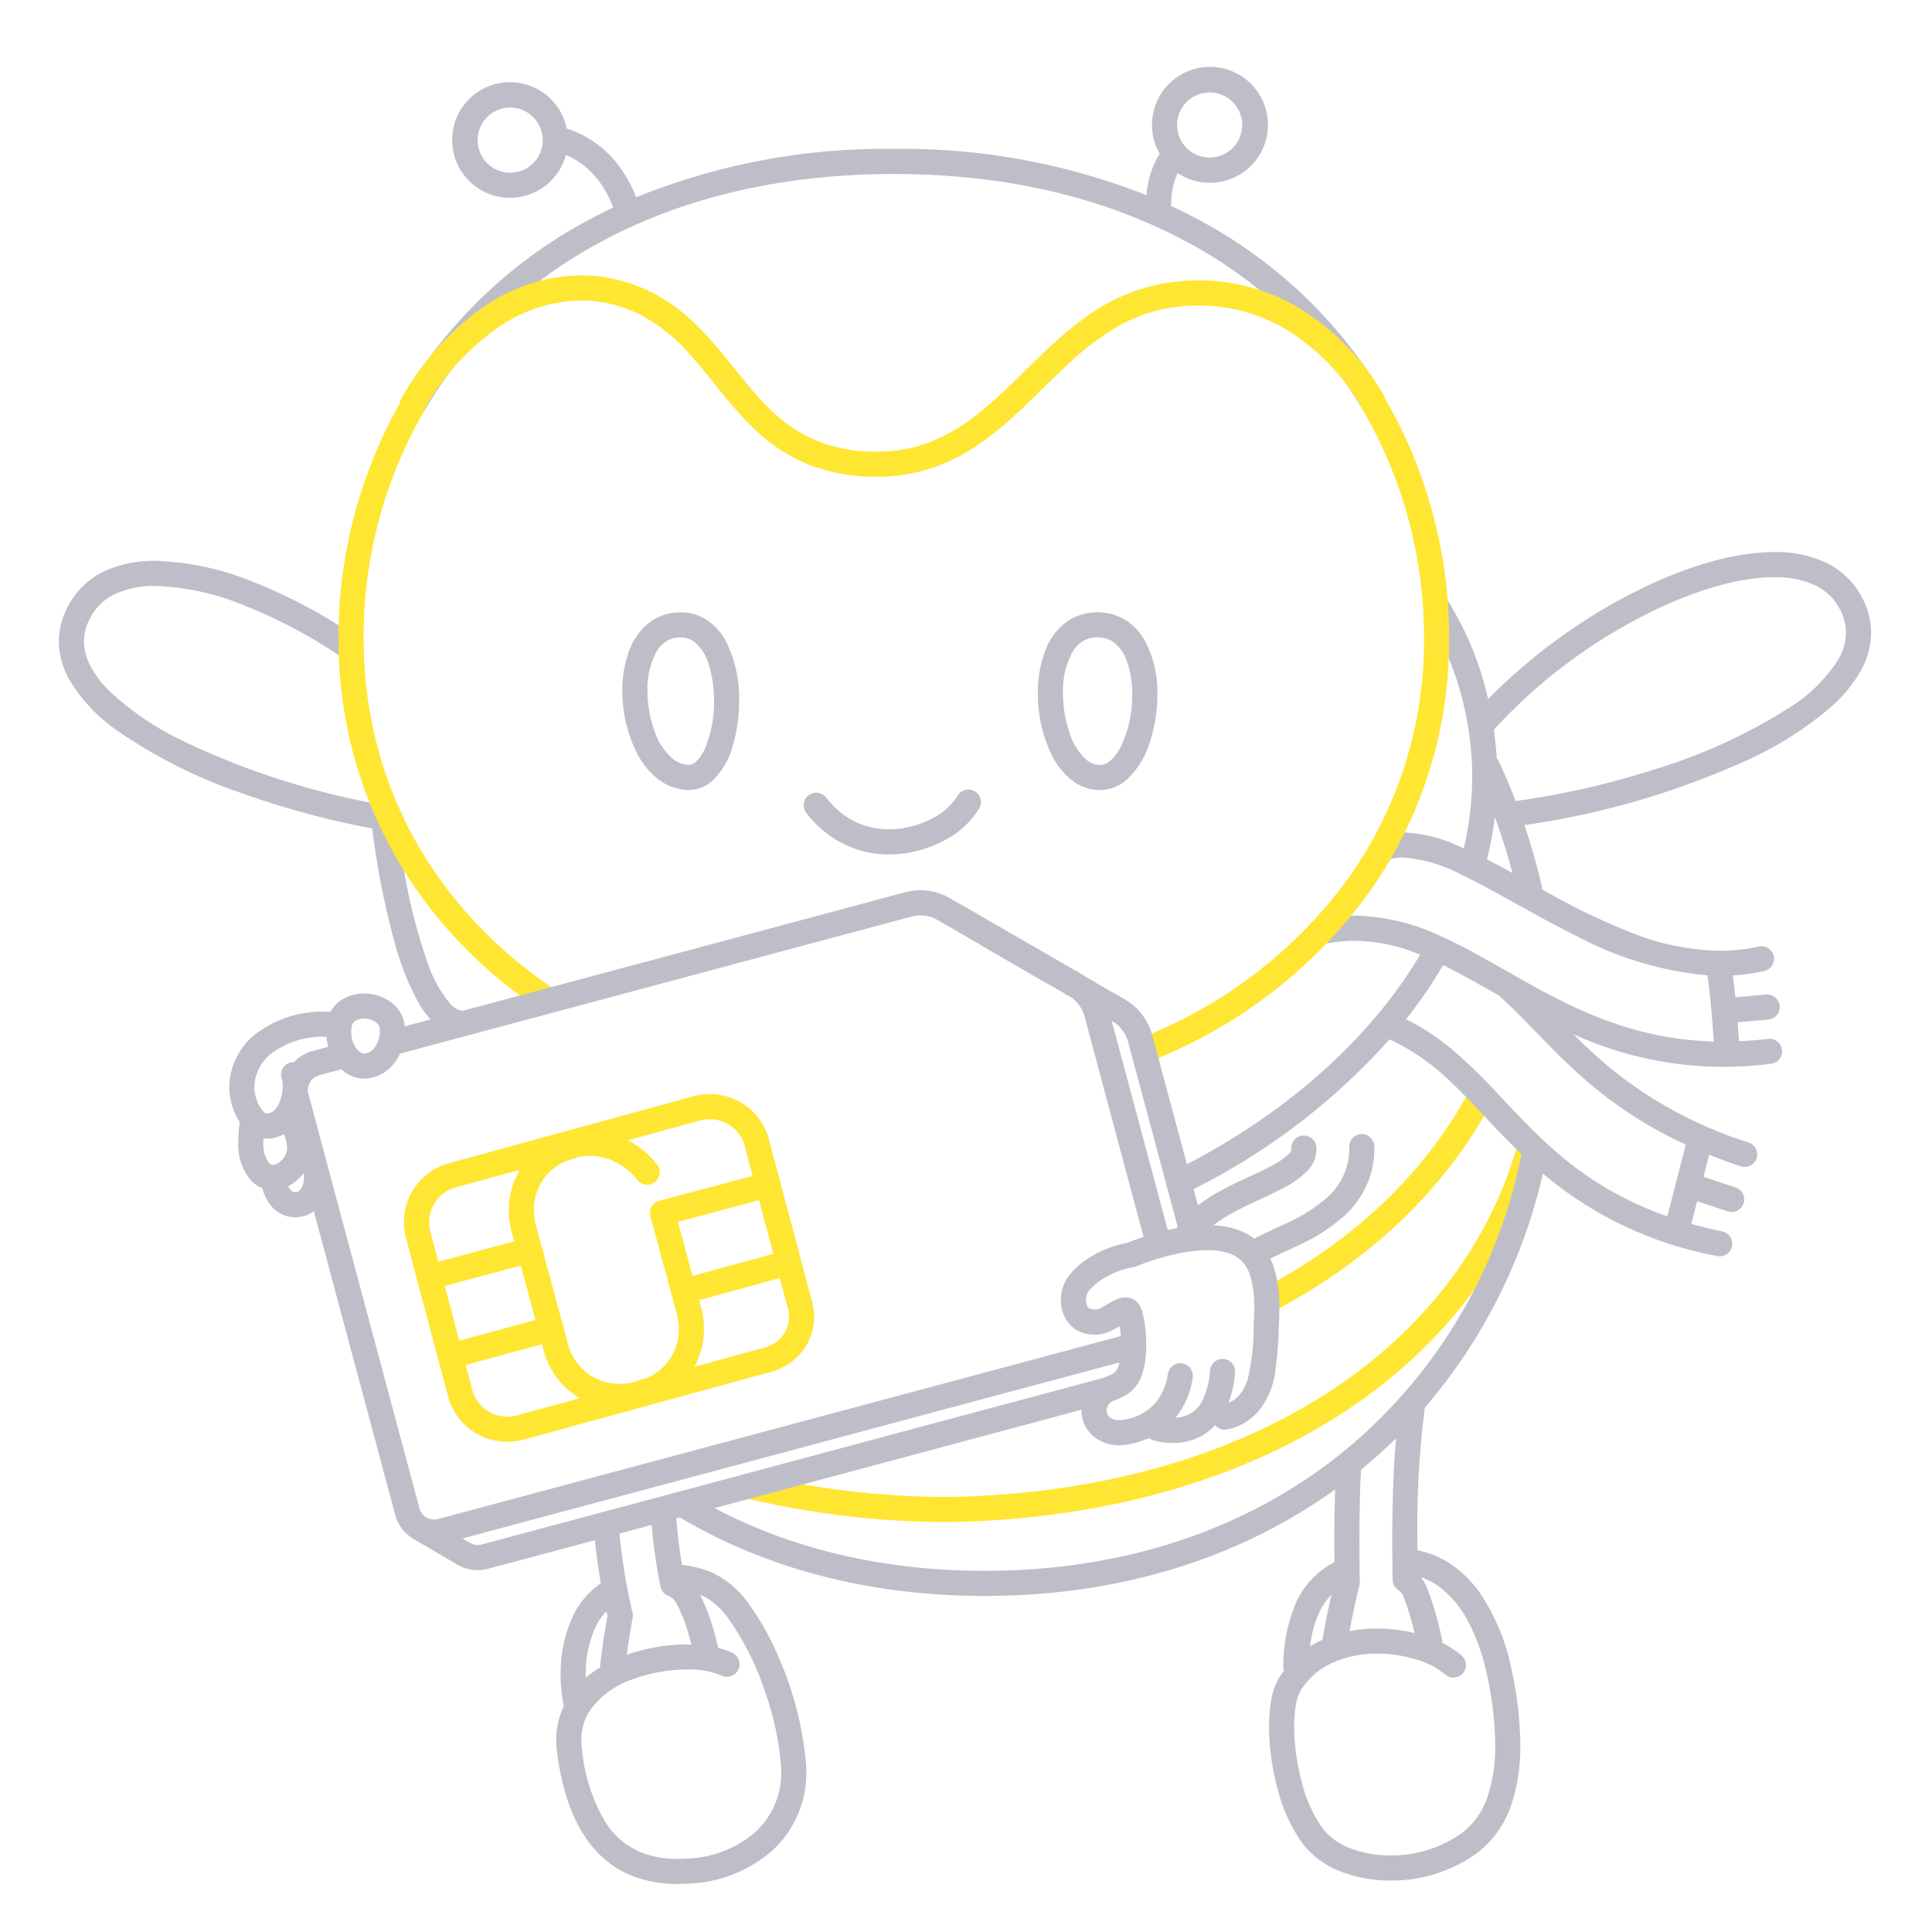 <svg xmlns="http://www.w3.org/2000/svg" width="200" height="200" fill="none"><path fill="#BEBEC9" d="M40.605 83.49a79.888 79.888 0 0 1-21.64-6.776 29.984 29.984 0 0 1-7.565-5.106 10.893 10.893 0 0 1-2.035-2.662 5.499 5.499 0 0 1-.67-2.54 5.142 5.142 0 0 1 .621-2.395 5.562 5.562 0 0 1 2.583-2.517 9.628 9.628 0 0 1 4.222-.836c3.17.119 6.294.81 9.22 2.038a52.086 52.086 0 0 1 10.278 5.51 1.3 1.3 0 1 0 1.467-2.147 54.678 54.678 0 0 0-10.802-5.785 28.839 28.839 0 0 0-10.163-2.216c-1.848-.045-3.681.331-5.362 1.1a8.182 8.182 0 0 0-3.752 3.658 7.743 7.743 0 0 0-.911 3.59 8.094 8.094 0 0 0 .96 3.734 16.848 16.848 0 0 0 5.169 5.555 52.314 52.314 0 0 0 12.868 6.437 88.182 88.182 0 0 0 15.087 3.923 1.3 1.3 0 1 0 .425-2.565Z"/><path fill="#BEBEC9" d="M38.37 84.3c.017.226.064.683.149 1.37a84.262 84.262 0 0 0 2.33 11.899 28.238 28.238 0 0 0 2.441 6.177 9.444 9.444 0 0 0 1.73 2.246 4.524 4.524 0 0 0 2.404 1.213 1.297 1.297 0 0 0 1.463-1.103 1.301 1.301 0 0 0-1.094-1.47 2.161 2.161 0 0 1-1.188-.724 13.108 13.108 0 0 1-2.397-4.4 58.948 58.948 0 0 1-2.42-9.596 93.074 93.074 0 0 1-.602-3.885 43.78 43.78 0 0 1-.223-1.916 1.3 1.3 0 0 0-2.592.188Z"/><path fill="#FFE632" d="M151.983 113.142c-4.421 8.136-11.524 15.038-20.857 20.033a1.296 1.296 0 0 0-.68 1.274 1.308 1.308 0 0 0 .469.877c.132.109.284.19.448.239a1.29 1.29 0 0 0 .99-.098c9.726-5.203 17.228-12.459 21.914-21.084a1.296 1.296 0 0 0-.521-1.762 1.297 1.297 0 0 0-1.763.521Z"/><path fill="#FFE632" d="M77.677 155.215a92.303 92.303 0 0 0 19.822 2.352c.845 0 1.693-.015 2.546-.046 15.527-.563 28.804-4.634 39.009-11.293 10.204-6.655 17.327-15.92 20.462-26.76a1.301 1.301 0 0 0-.888-1.607 1.302 1.302 0 0 0-1.609.884c-2.957 10.204-9.641 18.941-19.386 25.306-9.743 6.359-22.553 10.324-37.682 10.872-.82.029-1.638.044-2.452.044a89.701 89.701 0 0 1-19.258-2.29 1.312 1.312 0 0 0-.507-.012 1.301 1.301 0 0 0-.056 2.55Z"/><path fill="#BEBEC9" d="M143.089 40.726a49.226 49.226 0 0 0-19.518-18.248 54.986 54.986 0 0 0-2.342-1.154c0-.01.005-.02.004-.03h.001v-.004l-.002-.108a9.07 9.07 0 0 1 .201-1.83 6.86 6.86 0 0 1 .48-1.442 6.003 6.003 0 0 0 9.34-5.128 5.997 5.997 0 0 0-5.455-5.835 6.002 6.002 0 0 0-5.744 8.974 8.838 8.838 0 0 0-1.163 2.884c-.098.462-.169.928-.211 1.398a68.828 68.828 0 0 0-26.148-4.79 68.541 68.541 0 0 0-26.677 5.01 13.2 13.2 0 0 0-1.336-2.606 10.947 10.947 0 0 0-5.86-4.52 5.986 5.986 0 1 0-.08 2.733 8.496 8.496 0 0 1 3.772 3.222c.37.56.688 1.155.947 1.775.08.192.136.344.178.463-.78.371-1.551.752-2.302 1.153a49.12 49.12 0 0 0-19.532 18.633 1.3 1.3 0 1 0 2.248 1.307A46.51 46.51 0 0 1 62.4 24.936c8.137-4.35 18.214-6.922 30.132-6.923 11.771 0 21.745 2.512 29.828 6.765a46.618 46.618 0 0 1 18.499 17.285 1.289 1.289 0 0 0 .799.593 1.3 1.3 0 0 0 1.431-1.93Zm-90.277-22.85a3.37 3.37 0 1 1 3.37-3.37 3.353 3.353 0 0 1-3.37 3.37Zm70.027-7.318a3.372 3.372 0 0 1 4.255-.418 3.369 3.369 0 1 1-5.242 2.801 3.36 3.36 0 0 1 .987-2.383ZM113.843 80.487l.009-1.3a2.154 2.154 0 0 1-1.345-.506 6.154 6.154 0 0 1-1.767-2.76 12.587 12.587 0 0 1-.702-4.16 8.481 8.481 0 0 1 .971-4.243 3.306 3.306 0 0 1 1.079-1.14 2.79 2.79 0 0 1 1.507-.398 2.833 2.833 0 0 1 1.543.41 3.974 3.974 0 0 1 1.513 2.058 10.03 10.03 0 0 1 .558 3.464 12.345 12.345 0 0 1-1.127 5.27 4.86 4.86 0 0 1-1.138 1.556c-.294.277-.68.437-1.083.449h-.047l.029 1.3.009-1.3-.009 1.3.029 1.3-.021-.933v.933h.021l-.021-.933v.933h.009a4.26 4.26 0 0 0 2.759-1.06 8.62 8.62 0 0 0 2.397-3.856c.528-1.6.795-3.274.792-4.959a11.287 11.287 0 0 0-1.338-5.672 5.95 5.95 0 0 0-1.958-2.057 5.67 5.67 0 0 0-5.787-.019 6.46 6.46 0 0 0-2.557 3.282 12.157 12.157 0 0 0-.729 4.315c-.02 2.269.498 4.51 1.513 6.539a7.55 7.55 0 0 0 1.953 2.428 4.763 4.763 0 0 0 2.929 1.059h.038l-.029-1.3ZM71.144 80.476l.079-1.297a2.766 2.766 0 0 1-1.567-.626 6.535 6.535 0 0 1-1.9-2.875 12.181 12.181 0 0 1-.73-4.16 8.097 8.097 0 0 1 .91-4.012 3.253 3.253 0 0 1 1.002-1.096 2.64 2.64 0 0 1 1.374-.42l.126-.002a2.33 2.33 0 0 1 1.401.433 4.59 4.59 0 0 1 1.513 2.322c.388 1.226.578 2.507.563 3.793a12.503 12.503 0 0 1-.925 4.923c-.212.514-.525.98-.92 1.37-.207.215-.488.341-.785.351l-.066-.001h.004l-.079 1.297-.075 1.298.215.007a3.752 3.752 0 0 0 2.524-1.018 7.87 7.87 0 0 0 2.057-3.594c.439-1.505.657-3.065.65-4.633.05-2.075-.391-4.133-1.289-6.006a6.288 6.288 0 0 0-1.882-2.229 4.95 4.95 0 0 0-2.906-.913l-.233.005a5.254 5.254 0 0 0-2.688.84 6.391 6.391 0 0 0-2.399 3.164 11.711 11.711 0 0 0-.692 4.122 14.078 14.078 0 0 0 1.587 6.59c.505.96 1.199 1.807 2.04 2.49a5.379 5.379 0 0 0 3.013 1.175h.003l.075-1.298ZM83.492 84.186a11.178 11.178 0 0 0 4.059 3.288c1.404.65 2.934.985 4.482.978a12.234 12.234 0 0 0 5.646-1.416 8.94 8.94 0 0 0 3.705-3.38 1.302 1.302 0 0 0-.516-1.762 1.3 1.3 0 0 0-1.763.511 6.453 6.453 0 0 1-2.64 2.332 9.652 9.652 0 0 1-4.432 1.115 7.942 7.942 0 0 1-3.382-.734 8.566 8.566 0 0 1-3.115-2.538 1.3 1.3 0 1 0-2.044 1.606Z"/><path fill="#FFE632" d="m83.954 134.351.004-.001-4.425-16.652-.013-.047a6.32 6.32 0 0 0-6.062-4.386c-.538 0-1.074.067-1.595.198l-.027.007-25.586 7.01-.037.011a6.316 6.316 0 0 0-4.387 6.061c0 .538.067 1.074.199 1.596l.004.017 4.424 16.652.013.047a6.322 6.322 0 0 0 6.063 4.386c.538 0 1.073-.067 1.595-.198l.027-.007 25.586-7.01v-.002a6.077 6.077 0 0 0 3.274-2.087 5.822 5.822 0 0 0 1.264-3.64 6.349 6.349 0 0 0-.32-1.955Zm-39.408-6.839a3.933 3.933 0 0 1-.12-.96 3.724 3.724 0 0 1 2.543-3.573l6.845-1.876a8.15 8.15 0 0 0-1.143 4.157c.002.848.126 1.691.368 2.503h-.002l.2.74-7.868 2.107-.823-3.098Zm2.997 11.281-1.506-5.67 7.876-2.11 1.518 5.634-7.888 2.146Zm5.946 7.738a3.935 3.935 0 0 1-.96.119 3.72 3.72 0 0 1-3.574-2.54l-.745-2.804 7.898-2.149.124.46a8.084 8.084 0 0 0 3.8 5.121l-6.543 1.793Zm15.647-5.561a5.356 5.356 0 0 1-3.044 1.936c-.091.025-.179.06-.262.103a6.08 6.08 0 0 1-1.669.243 5.5 5.5 0 0 1-5.41-4.273l-.009-.039-3.194-11.853-.01-.035a6.243 6.243 0 0 1-.268-1.792 5.516 5.516 0 0 1 1.134-3.389 5.356 5.356 0 0 1 3.045-1.937c.087-.024.171-.058.251-.099a5.206 5.206 0 0 1 1.377-.188 5.904 5.904 0 0 1 2.737.701 6.713 6.713 0 0 1 2.142 1.773A1.3 1.3 0 1 0 68 120.515a9.3 9.3 0 0 0-2.98-2.47l-.016-.008 7.494-2.053c.314-.079.636-.119.959-.119a3.726 3.726 0 0 1 3.573 2.541l.885 3.329-9.67 2.57a1.303 1.303 0 0 0-.921 1.597l2.668 9.853.009.031c.175.582.265 1.186.267 1.794a5.52 5.52 0 0 1-1.133 3.39Zm1.04-14.487 8.408-2.235 1.472 5.543-8.364 2.291-1.516-5.599Zm10.8 11.844a3.486 3.486 0 0 1-1.898 1.194l-.027.007-7.166 1.963a8.19 8.19 0 0 0 .984-3.911 8.874 8.874 0 0 0-.368-2.504h.001l-.13-.484 8.352-2.288.721 2.714.025.082c.134.389.203.796.206 1.207a3.217 3.217 0 0 1-.7 2.02Z"/><path fill="#BEBEC9" d="M153.25 164.972a11.935 11.935 0 0 0-2.989-3.004 9.746 9.746 0 0 0-3.53-1.484c-.002-.352-.005-.709-.005-1.055v-.078a96.5 96.5 0 0 1 .773-13.635 56.493 56.493 0 0 0 12.616-26.098 1.299 1.299 0 0 0-1.994-1.328 1.301 1.301 0 0 0-.556.82 53.054 53.054 0 0 1-18.382 31.075c-9.512 7.754-22.153 12.424-37.24 12.427-11.988-.001-22.311-2.943-30.705-8.04-.614-.373-1.947.845-1.955 1.058a1.265 1.265 0 0 0-.698-.176 1.3 1.3 0 0 0-1.21 1.384c.174 2.484.505 4.954.99 7.396a1.302 1.302 0 0 0 .777.948c.346.138.636.388.824.71.421.764.77 1.566 1.043 2.395.209.612.395 1.277.571 1.96-.159-.005-.31-.019-.473-.019-2.12.008-4.223.371-6.223 1.073a68.61 68.61 0 0 1 .608-3.801c.034-.182.03-.369-.013-.549a62.196 62.196 0 0 1-1.413-8.82 1.301 1.301 0 0 0-2.536-.283c-.052.164-.07.335-.055.506.177 2.071.447 3.945.716 5.496l.01.049a8.623 8.623 0 0 0-2.782 3.176 14.065 14.065 0 0 0-1.386 6.266c-.009 1.053.095 2.103.31 3.133.008.033.03.056.04.087a8.243 8.243 0 0 0-.8 3.597c0 .436.03.871.088 1.303v-.003c.637 4.777 2.084 8.181 4.294 10.421a10.15 10.15 0 0 0 3.774 2.423c1.42.5 2.918.746 4.423.727.345 0 .693-.011 1.044-.032 3.243-.1 6.35-1.326 8.789-3.467a10.904 10.904 0 0 0 3.476-8.157c0-.172-.003-.342-.01-.51v-.006a34.958 34.958 0 0 0-2.98-11.575 26.475 26.475 0 0 0-3-5.279 9.489 9.489 0 0 0-3.944-3.293 12.86 12.86 0 0 0-2.937-.724 55.424 55.424 0 0 1-.616-5.136c8.807 5.326 19.59 8.364 31.959 8.362 14.302.003 26.623-4.082 36.27-11.025a168.604 168.604 0 0 0-.087 5.242c0 .745.013 1.519.02 2.28a8.78 8.78 0 0 0-3.919 4.058 16.745 16.745 0 0 0-1.377 6.891c.005.113.025.224.059.332-.177.241-.366.468-.524.732a6.854 6.854 0 0 0-.787 2.265c-.159.909-.235 1.83-.227 2.753.016 2.171.312 4.332.879 6.427a16.535 16.535 0 0 0 2.659 5.763 9.21 9.21 0 0 0 3.958 2.836c1.62.614 3.34.922 5.073.908a15.067 15.067 0 0 0 9.095-2.947 10.436 10.436 0 0 0 3.46-5.026c.625-1.97.926-4.028.89-6.094a37.798 37.798 0 0 0-.953-7.957 21.46 21.46 0 0 0-3.182-7.678Zm-91.506 3.266a5.727 5.727 0 0 1 1.033-1.429c.04.179.075.328.11.477a71.206 71.206 0 0 0-.78 5.324l.001.006c-.517.315-1.008.67-1.469 1.063-.002-.111-.006-.221-.006-.338a11.5 11.5 0 0 1 1.111-5.103Zm13.666-.663a28.117 28.117 0 0 1 3.781 7.547 29.538 29.538 0 0 1 1.672 7.836c.005.142.008.28.008.415a8.29 8.29 0 0 1-2.646 6.252 11.393 11.393 0 0 1-7.175 2.777c-.301.018-.597.027-.888.027a10.219 10.219 0 0 1-3.53-.569 7.861 7.861 0 0 1-3.994-3.288 18.177 18.177 0 0 1-2.39-7.457v-.003a7.107 7.107 0 0 1-.066-.954 5.548 5.548 0 0 1 .956-3.191 8.928 8.928 0 0 1 4.282-3.102 16.318 16.318 0 0 1 5.687-1.037 8.695 8.695 0 0 1 3.587.621 1.305 1.305 0 0 0 1.73-.599 1.301 1.301 0 0 0-.585-1.736 7.853 7.853 0 0 0-1.491-.511 30.648 30.648 0 0 0-.88-3.157v-.003a17.689 17.689 0 0 0-1-2.346c.048.017.099.025.146.043a7.066 7.066 0 0 1 2.796 2.435Zm69.111-18.687c-.288 3.23-.395 6.713-.395 10.463v.09-.012c0 1.334.014 2.704.033 4.099a1.305 1.305 0 0 0 .554 1.047c.275.191.485.461.605.773.45 1.209.823 2.446 1.117 3.703a16.414 16.414 0 0 0-3.855-.463 15.105 15.105 0 0 0-2.87.269c.274-1.513.6-3.081 1.016-4.734.027-.11.04-.224.039-.338a282.137 282.137 0 0 1-.039-4.356c0-2.524.045-4.948.16-7.281a53.44 53.44 0 0 0 3.635-3.26Zm-7.951 18.006a6.503 6.503 0 0 1 1.266-1.807 69.696 69.696 0 0 0-.917 4.564c-.005.029.006.055.003.083-.447.201-.88.433-1.295.694a11.62 11.62 0 0 1 .943-3.534Zm17.463 18.97a7.83 7.83 0 0 1-2.585 3.804 12.497 12.497 0 0 1-7.508 2.406 11.386 11.386 0 0 1-4.124-.729 6.627 6.627 0 0 1-2.857-2.015 14.054 14.054 0 0 1-2.199-4.841 22.789 22.789 0 0 1-.789-5.749 12.71 12.71 0 0 1 .183-2.279 4.39 4.39 0 0 1 .461-1.401 7.396 7.396 0 0 1 3.38-2.958 11.187 11.187 0 0 1 4.585-.914 13.723 13.723 0 0 1 4.108.627 8.253 8.253 0 0 1 2.907 1.522 1.303 1.303 0 0 0 1.836-.113 1.303 1.303 0 0 0-.113-1.836h-.001a9.21 9.21 0 0 0-2.01-1.306 1.17 1.17 0 0 0 0-.205 34.2 34.2 0 0 0-1.561-5.461l-.001-.002a4.267 4.267 0 0 0-.667-1.15 7.17 7.17 0 0 1 1.718.852 10.549 10.549 0 0 1 3.258 3.878 21.12 21.12 0 0 1 1.839 5.216c.558 2.427.857 4.907.892 7.397a16.496 16.496 0 0 1-.752 5.257Z"/><path fill="#BEBEC9" d="M192.786 61.906a8.18 8.18 0 0 0-3.754-3.657 12.207 12.207 0 0 0-5.363-1.098c-4.744.011-10.379 1.896-15.933 4.909a58.575 58.575 0 0 0-13.686 10.304 33.067 33.067 0 0 0-4.096-10.055 1.304 1.304 0 0 0-1.321-.601 1.293 1.293 0 0 0-.848.53 1.308 1.308 0 0 0-.219.977c.029.169.092.33.185.475a32.69 32.69 0 0 1 4.647 16.239v-.003l.003.461a32.796 32.796 0 0 1-.876 7.425c-.321-.142-.642-.286-.958-.414a14.5 14.5 0 0 0-5.311-1.224 7.79 7.79 0 0 0-1.844.213 1.305 1.305 0 0 0-.804.587 1.292 1.292 0 0 0-.153.983 1.291 1.291 0 0 0 .587.803 1.305 1.305 0 0 0 .983.153 5.196 5.196 0 0 1 1.231-.139c2.119.163 4.18.773 6.047 1.788 3.529 1.669 7.646 4.259 12.139 6.453a35.362 35.362 0 0 0 13.308 3.951c.069.398.153 1.064.233 1.822.127 1.198.25 2.633.34 3.763.04.499.073.932.098 1.267-8.15-.219-14.201-3.213-19.762-6.336-2.881-1.618-5.618-3.268-8.441-4.537a21.606 21.606 0 0 0-8.941-2.153c-1.005 0-2.008.088-2.998.26a1.3 1.3 0 0 0 .445 2.562 14.891 14.891 0 0 1 2.553-.222c2.317.04 4.604.53 6.734 1.442-5.288 8.894-14.231 16.819-25.56 22.401a1.293 1.293 0 0 0-.659.747 1.309 1.309 0 0 0 .065.995 1.284 1.284 0 0 0 .75.657 1.29 1.29 0 0 0 .994-.067 67.917 67.917 0 0 0 21.24-15.972 22.98 22.98 0 0 1 6.311 4.372c3.11 2.913 5.982 6.58 10.099 9.964a38.913 38.913 0 0 0 17.502 8.092 1.302 1.302 0 0 0 1.358-1.987 1.298 1.298 0 0 0-.828-.558 47.855 47.855 0 0 1-3.198-.786l.604-2.344 3.17 1.052a1.298 1.298 0 0 0 1.638-.826 1.3 1.3 0 0 0-.819-1.642l-3.338-1.107.59-2.293a57.05 57.05 0 0 0 3.259 1.2 1.298 1.298 0 0 0 1.646-.819 1.302 1.302 0 0 0-.82-1.646 42.887 42.887 0 0 1-14.943-8.227 55.755 55.755 0 0 1-3.194-2.979 37.557 37.557 0 0 0 15.467 3.378 40.56 40.56 0 0 0 5-.316 1.297 1.297 0 0 0 1.122-1.449 1.302 1.302 0 0 0-1.442-1.131 38.87 38.87 0 0 1-2.999.243c-.034-.453-.087-1.155-.153-1.959l3.177-.282a1.3 1.3 0 0 0-.23-2.59l-3.18.283a45.072 45.072 0 0 0-.257-2.263 20.64 20.64 0 0 0 3.254-.457 1.3 1.3 0 0 0-.569-2.537 18.346 18.346 0 0 1-4.03.44 25.94 25.94 0 0 1-9.058-1.83 71.172 71.172 0 0 1-9.332-4.51c.002-.05.001-.099-.003-.148a64.899 64.899 0 0 0-1.836-6.52 84.313 84.313 0 0 0 22.634-6.53 36.463 36.463 0 0 0 9.283-5.86 14.446 14.446 0 0 0 2.864-3.522 8.216 8.216 0 0 0 1.105-4.007 7.76 7.76 0 0 0-.909-3.588Zm-18.268 56.585c-.002.007-.007.011-.009.018l-1.907 7.4a35.325 35.325 0 0 1-6.431-2.978c-4.738-2.823-7.9-6.295-11.044-9.624a55.243 55.243 0 0 0-4.899-4.742 23.856 23.856 0 0 0-4.67-3.051 49.772 49.772 0 0 0 3.836-5.608c1.86.915 3.766 2.012 5.775 3.154 2.934 2.622 5.526 5.796 9.212 8.956a43.023 43.023 0 0 0 10.137 6.475Zm-18.249-28.282a98.958 98.958 0 0 0-2.337-1.24c.359-1.442.629-2.905.808-4.38a61.388 61.388 0 0 1 1.828 5.785l-.299-.165Zm34.048-21.97a15.94 15.94 0 0 1-5.066 5.003 55.942 55.942 0 0 1-13.709 6.32 84.066 84.066 0 0 1-14.65 3.36 60.893 60.893 0 0 0-1.758-4.15 1.206 1.206 0 0 0-.191-.255 36.117 36.117 0 0 0-.3-2.982 55.207 55.207 0 0 1 14.336-11.191c5.285-2.885 10.644-4.603 14.69-4.592a9.649 9.649 0 0 1 4.225.835 5.558 5.558 0 0 1 2.583 2.512c.397.737.609 1.559.618 2.395a5.624 5.624 0 0 1-.778 2.746Z"/><path fill="#FFE632" d="M143.35 41.2a1.22 1.22 0 0 0-.104-.293 25.64 25.64 0 0 0-8.535-8.888 20.248 20.248 0 0 0-10.618-2.992c-1.083 0-2.165.083-3.235.247a19.607 19.607 0 0 0-8.789 3.795c-3.707 2.73-6.64 6.241-9.861 8.973a21.702 21.702 0 0 1-5.12 3.376 14.983 14.983 0 0 1-6.283 1.332 15.382 15.382 0 0 1-7.664-1.799c-2.984-1.64-5.095-4.282-7.345-7.09-2.248-2.787-4.646-5.743-8.356-7.604a16.225 16.225 0 0 0-7.292-1.75 17.979 17.979 0 0 0-10.07 3.259 28.811 28.811 0 0 0-8.538 9.484 1.28 1.28 0 0 0-.165.523 49.361 49.361 0 0 0-6.334 24.39c-.009 15.67 7.705 29.662 21.072 38.513a1.312 1.312 0 0 0 .977.191 1.308 1.308 0 0 0 .825-.556 1.3 1.3 0 0 0-.365-1.802c-12.693-8.429-19.9-21.537-19.909-36.347a46.735 46.735 0 0 1 6.248-23.58c.072-.13.12-.272.143-.42a25.973 25.973 0 0 1 7.5-8.24 15.379 15.379 0 0 1 8.616-2.814c2.13.005 4.23.51 6.13 1.475a17.724 17.724 0 0 1 5.243 4.22c2.305 2.553 4.315 5.633 7.172 8.158a17.106 17.106 0 0 0 5.075 3.153 18.965 18.965 0 0 0 7.037 1.236 17.817 17.817 0 0 0 9.412-2.644c3.95-2.38 6.956-5.852 10.135-8.801a30.07 30.07 0 0 1 4.98-3.89 16.05 16.05 0 0 1 5.916-2.17 18.906 18.906 0 0 1 2.845-.218c3.271-.005 6.479.9 9.266 2.613a22.88 22.88 0 0 1 7.446 7.673c.015.051.033.101.054.15h-.001a46.688 46.688 0 0 1 6.554 24.1 42.35 42.35 0 0 1-7.792 24.7 48.276 48.276 0 0 1-21.742 16.673 1.297 1.297 0 0 0-.028 2.404 1.305 1.305 0 0 0 .996.009 50.875 50.875 0 0 0 22.895-17.582 44.939 44.939 0 0 0 8.27-26.205A49.313 49.313 0 0 0 143.35 41.2Z"/><path fill="#BEBEC9" d="M23.733 112.253v-.003l.001-.007v.01ZM131.765 130.895l.001.003.002.003-.003-.006ZM118.212 142.341v.001l-.001.002.001-.003ZM117.997 135.179l.001.003h.001l-.002-.003ZM132.742 123.037l-.004.002-.005.003.009-.005ZM135.252 121.301l-.004.005-.003.003.007-.008ZM141.46 122.729l.002-.005-.001.002-.001.003Z"/><path fill="#BEBEC9" d="M142.268 118.676a1.29 1.29 0 0 0-.397-.914 1.295 1.295 0 0 0-1.841.036 1.303 1.303 0 0 0-.361.928l.002.201a6.591 6.591 0 0 1-.575 2.721l-.003.005a7.208 7.208 0 0 1-1.599 2.214 16.782 16.782 0 0 1-4.426 2.81c-1.035.495-2.058.948-2.988 1.413a1.267 1.267 0 0 0-.208.163 6.267 6.267 0 0 0-1.986-1.026 9.134 9.134 0 0 0-2.279-.387 14.65 14.65 0 0 1 1.899-1.237c1.771-.981 3.65-1.723 5.232-2.563a10.16 10.16 0 0 0 2.51-1.734c.304-.3.554-.651.74-1.036l.011-.026c.087-.194.154-.396.199-.604.05-.243.075-.491.072-.739v-.07a1.297 1.297 0 0 0-1.318-1.283 1.288 1.288 0 0 0-.914.394 1.292 1.292 0 0 0-.367.925h-.001l.001.034a.898.898 0 0 1-.015.193l-.032.09a1.196 1.196 0 0 1-.237.307l-.007.007a7.942 7.942 0 0 1-1.854 1.241l-.009.005c-1.376.739-3.315 1.507-5.27 2.585l-.005.003c-.78.426-1.526.913-2.23 1.456l-4.725-17.612a6.115 6.115 0 0 0-2.832-3.707l-.002-.001-4.056-2.348-.003-.002c-.125-.086-.273-.188-.459-.295l.006.004-13.61-7.85.004.002a6.083 6.083 0 0 0-4.63-.612L41.9 106.246a3.916 3.916 0 0 0-.123-.679l-.002-.004a3.597 3.597 0 0 0-1.677-2.059 4.805 4.805 0 0 0-2.418-.66 4.179 4.179 0 0 0-.899.095 4.446 4.446 0 0 0-1.212.443c-.567.311-1.031.78-1.335 1.35-.119-.002-.237-.004-.352-.004a11.467 11.467 0 0 0-7.422 2.308 7.21 7.21 0 0 0-2.728 5.215l-.006.243a6.918 6.918 0 0 0 .927 3.391c.052.086.117.163.172.246a1.135 1.135 0 0 0-.035.12c-.065.773-.134 1.455-.135 2.14a6.292 6.292 0 0 0 .214 1.725c.175.61.454 1.186.823 1.702.293.431.684.786 1.14 1.036.1.046.204.085.31.119.178.699.508 1.351.965 1.91.302.354.677.638 1.099.834.432.195.901.294 1.375.29l.165-.003.008-.001a3.138 3.138 0 0 0 1.518-.467c.077-.049.141-.107.213-.16l8.42 31.423a4.16 4.16 0 0 0 2.033 2.583c.01.006.016.017.026.023l4.39 2.57.006.003a4.173 4.173 0 0 0 3.16.423l.008-.002 61.438-16.464c0 .031-.007.061-.007.091a3.49 3.49 0 0 0 1.103 2.545 4.01 4.01 0 0 0 2.779 1.039c.294-.001.587-.026.876-.076a8.966 8.966 0 0 0 2.248-.674c.118.099.254.175.4.226a7.041 7.041 0 0 0 2.045.291c.647.003 1.29-.09 1.91-.276a5.63 5.63 0 0 0 2.472-1.567 1.283 1.283 0 0 0 1.266.437h-.001a5.876 5.876 0 0 0 3.09-1.726 8.217 8.217 0 0 0 1.88-4.366c.201-1.51.319-3.029.352-4.552.033-.635.056-1.28.056-1.923a12.61 12.61 0 0 0-.671-4.505 6.823 6.823 0 0 0-.266-.608c.798-.39 1.72-.804 2.698-1.272l.007-.003a19.232 19.232 0 0 0 5.081-3.264l.005-.005a9.799 9.799 0 0 0 2.171-3.021 9.178 9.178 0 0 0 .81-3.799l-.003-.251Zm-27.118-12.958-.002-.001a3.52 3.52 0 0 1 1.628 2.133l5.06 18.86.062.232-.02.025c-.032.058-.06.119-.082.181-.039.007-.082.011-.121.019-.27.053-.531.112-.789.172l-5.802-21.659.066.038Zm-78.462.034c.192-.142.415-.235.65-.273.113-.024.228-.036.343-.035.384.004.762.106 1.095.298.229.113.408.307.503.544.036.144.054.293.051.442a3.096 3.096 0 0 1-.377 1.442 1.678 1.678 0 0 1-.945.839.986.986 0 0 1-.29.047.775.775 0 0 1-.403-.114 1.774 1.774 0 0 1-.642-.743 2.99 2.99 0 0 1-.312-1.268l-.001-.028v-.061a2.464 2.464 0 0 1 .078-.674.77.77 0 0 1 .25-.416Zm-10.358 6.629v-.01a4.61 4.61 0 0 1 1.781-3.326 8.862 8.862 0 0 1 5.684-1.714c.029.351.09.698.183 1.037l-1.61.429c-.74.199-1.41.6-1.936 1.158a1.26 1.26 0 0 0-.572.102 1.298 1.298 0 0 0-.655 1.711h-.002l.014.047a2.6 2.6 0 0 1 .053.571 4.513 4.513 0 0 1-.48 2.036 1.87 1.87 0 0 1-.52.626 1.199 1.199 0 0 1-.673.227h-.008c-.005-.001-.059.003-.201-.105a2.724 2.724 0 0 1-.724-1.072 4.344 4.344 0 0 1-.337-1.604l.003-.113Zm.944 5.463c.104.017.21.027.315.031l.138-.004a3.844 3.844 0 0 0 1.662-.464c.035.078.07.165.105.263.14.369.217.759.227 1.154 0 .104-.008.209-.023.313a1.948 1.948 0 0 1-.597 1.027 1.42 1.42 0 0 1-.867.439l-.173-.04a.708.708 0 0 1-.237-.234 2.963 2.963 0 0 1-.45-.916 3.714 3.714 0 0 1-.118-1.022c0-.165.007-.351.018-.547Zm1.932-6.069Zm2.262 10.181a2.07 2.07 0 0 1-.309 1.108.9.9 0 0 1-.258.263.524.524 0 0 1-.264.079l-.055.001a.684.684 0 0 1-.292-.054.833.833 0 0 1-.352-.361 2.05 2.05 0 0 1-.107-.201 4.657 4.657 0 0 0 1.053-.734c.198-.192.38-.4.546-.622l.013.048a1.238 1.238 0 0 0-.003.132c.019.112.029.226.028.341Zm.46-8.71a1.58 1.58 0 0 1 .024-.904 1.576 1.576 0 0 1 1.086-1.033l2.304-.614c.204.189.428.356.668.496a3.396 3.396 0 0 0 2.769.301 4.272 4.272 0 0 0 2.443-2.052c.066-.12.116-.244.172-.366l52.984-14.196a3.466 3.466 0 0 1 2.651.348l.004.003 4.414 2.546c.031.03.062.058.096.084l9.43 5.44a3.57 3.57 0 0 1 1.295 1.917l-.002-.007 6.117 22.833c-.829.276-1.432.515-1.665.611a11.35 11.35 0 0 0-4.097 1.633c-.629.4-1.2.886-1.696 1.443a4.231 4.231 0 0 0-1.009 1.936 4.864 4.864 0 0 0-.09.917c-.02.883.274 1.744.83 2.43.313.37.708.661 1.153.853.475.199.985.299 1.5.293.191 0 .383-.012.573-.034l.005-.001a3.719 3.719 0 0 0 1.142-.355c.337-.161.623-.329.883-.483.046.302.083.656.108 1.028l-70.674 18.934.005-.002a1.598 1.598 0 0 1-1.138-.12 1.563 1.563 0 0 1-.796-.999l-11.49-42.88Zm17.935 46.639a1.584 1.584 0 0 1-1.199-.157l-.795-.465 68.019-18.223a2.795 2.795 0 0 1-.115.402l-.002.003c-.07.231-.197.44-.368.61a3.047 3.047 0 0 1-.951.477c-.082.033-.176.077-.267.117l-64.322 17.236Zm79.92-22.69a24.617 24.617 0 0 1-.594 5.485 4.476 4.476 0 0 1-.947 1.797 3.049 3.049 0 0 1-1.057.727 11.61 11.61 0 0 0 .671-3.119 1.298 1.298 0 0 0-2.133-1.103 1.3 1.3 0 0 0-.457.884 8.673 8.673 0 0 1-.625 2.744 3.23 3.23 0 0 1-2.948 2.154 8.526 8.526 0 0 0 1.775-4.162 1.295 1.295 0 0 0-1.098-1.465 1.299 1.299 0 0 0-1.474 1.087 5.889 5.889 0 0 1-1.285 2.998 5.356 5.356 0 0 1-3.326 1.749 2.732 2.732 0 0 1-.443.039 1.409 1.409 0 0 1-.999-.335.88.88 0 0 1-.283-.649c.006-.243.088-.479.232-.675a.779.779 0 0 1 .316-.264c.242-.143.753-.272 1.404-.639.365-.212.692-.484.965-.807.319-.386.568-.826.735-1.299a9.362 9.362 0 0 0 .443-3.113c0-.764-.054-1.526-.164-2.282a9.417 9.417 0 0 0-.184-.938 3.537 3.537 0 0 0-.309-.827 1.679 1.679 0 0 0-.622-.646 1.682 1.682 0 0 0-.867-.231 2.62 2.62 0 0 0-1.145.308c-.432.214-.807.461-1.143.646a1.388 1.388 0 0 1-.912.299 1.147 1.147 0 0 1-.467-.08.542.542 0 0 1-.282-.264 1.356 1.356 0 0 1-.134-.632c.001-.142.015-.283.042-.421.078-.275.223-.525.422-.73a6.543 6.543 0 0 1 1.92-1.412 8.52 8.52 0 0 1 2.508-.841c.11-.017.217-.048.319-.091l.016-.007a25.137 25.137 0 0 1 4.517-1.361 15.047 15.047 0 0 1 2.8-.298 7.163 7.163 0 0 1 2.134.285 3.418 3.418 0 0 1 1.483.881c.329.359.584.78.749 1.238l.002.006c.378 1.152.546 2.362.499 3.573 0 .578-.022 1.18-.054 1.791Z"/></svg>